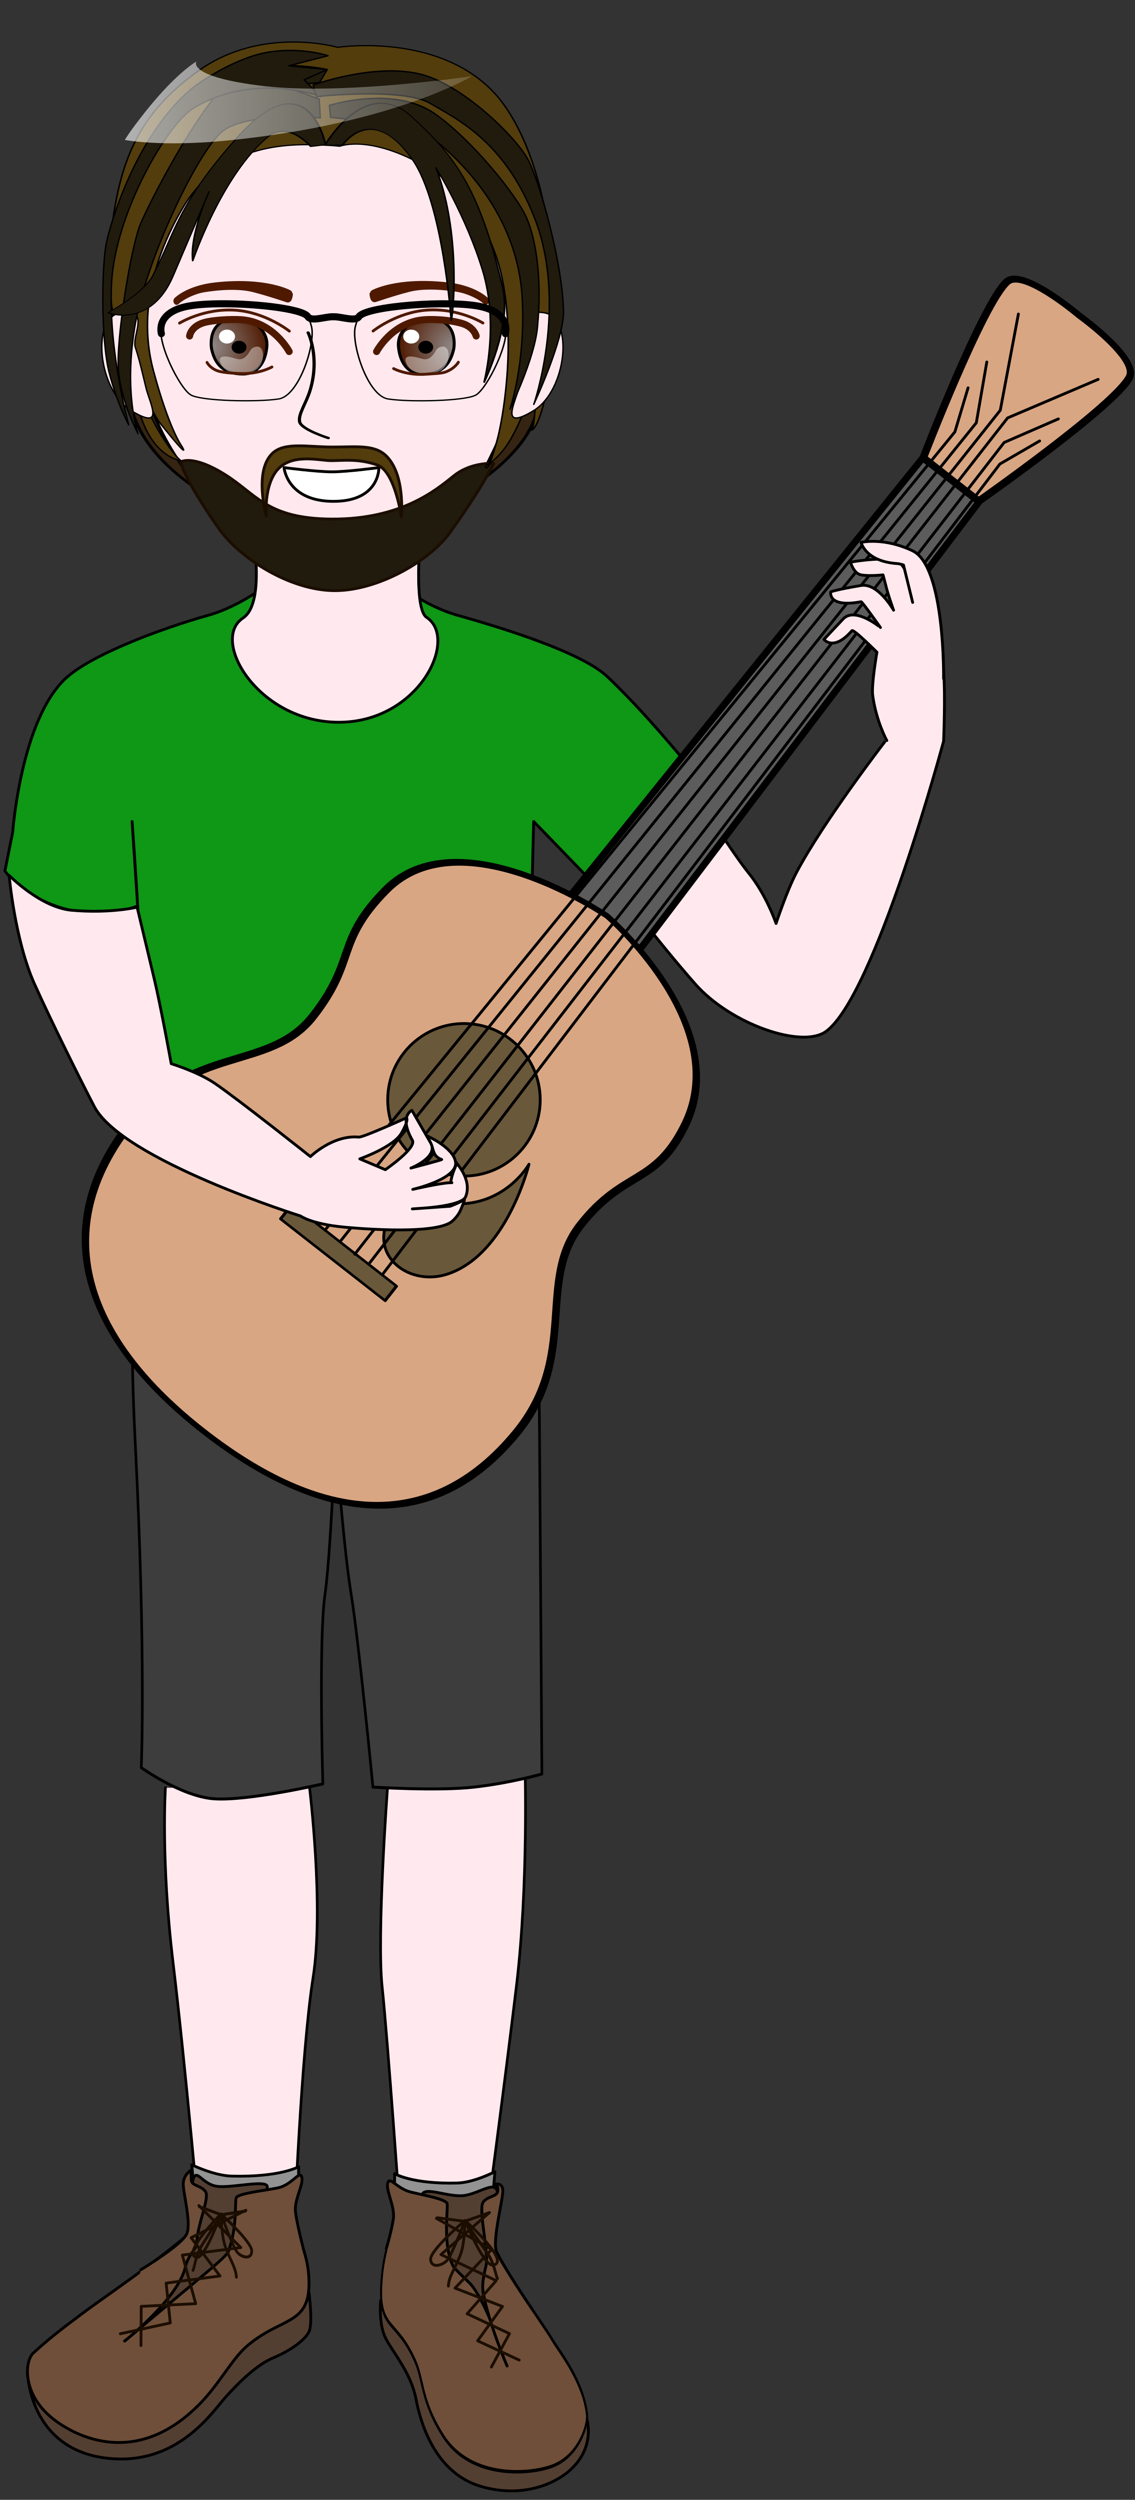 <svg viewBox="0 0 1607 3539" xmlns="http://www.w3.org/2000/svg" xml:space="preserve" style="fill-rule:evenodd;clip-rule:evenodd;stroke-linecap:round;stroke-linejoin:round;stroke-miterlimit:1.5"><rect x="0" y="0" width="1607" height="3539" fill="#333333" stroke="none"/><path style="fill:none" d="M0 0h1080v1973H0z" transform="scale(1.488 1.794)"/><path d="M1266.02 3359s1.98 108 111.98 121c100.7 11.9 150.15-66.24 169-87 18.85-20.76 43.52-45.23 67-55 23.48-9.77 44.93-24.98 50.58-37 5.65-12.02 0-55 0-55" style="fill:#533f32;stroke:#000;stroke-width:4px" transform="matrix(1 0 0 1 -1227.079 0)"/><path d="M491 3155s-106.212-65.15-113-36.54c-7.792 32.83-156.473 131.52-189 156.54-13 10-40.98 29.58-69.98 56.46C106.977 3342.61 102 3392 152 3428c34.977 25.18 118.453 63.24 205-27 26.565-27.7 44-62 65-79.89 51.581-43.94 93-27.11 87-102.11-2.473-30.92-16.816-56.49-18-64Z" style="fill:#6f4f39;stroke:#000;stroke-width:4px" transform="matrix(1 0 0 1 -72.08 0)"/><path d="M1730 3257s-3.13 32.98 7 53c10.13 20.02 36.11 49.39 43 86 6.89 36.61 28.27 105.32 92 124 58 17 103.31-3.5 124-21.11 41-34.89 25.12-77.43 25.12-77.43" style="fill:#533f32;stroke:#000;stroke-width:4px" transform="matrix(1 0 0 1 -1191.08 .002)"/><path d="M491 3155s-170.989-33.71-177.777-5.11c-7.792 32.84-120.826 110.72-145.668 132.96-11.766 10.53-64.651 44.6-75.771 83.4-3.355 11.7 10.074 47.42 58.318 61.66 40.347 11.91 159.603 23.75 220.232-26.58 47.776-39.65 43.745-62.2 63.58-84.72 44.784-50.85 78.701-30.67 75.086-97.61-1.674-30.99-16.816-56.49-18-64Z" style="fill:#6f4f39;stroke:#000;stroke-width:4px" transform="matrix(-.723 -.047 -.078 1.212 1160.057 -657.16)"/><path d="M311.299 2531s-7.431 102.86 12.107 247.46c19.538 144.59 42.874 380.63 42.874 380.63s14.862 43.28 83.626 42.91c68.765-.37 65.916-47.61 65.916-47.61s10.752-246.88 29.786-354.39c17.8-100.54-5.666-270-5.666-270" style="fill:#ffe9ee;stroke:#000;stroke-width:4.22px" transform="matrix(.892 0 0 1 -43.448 0)"/><path d="M336.594 3066.2s30.148 15.42 54.406 16.06c66 1.74 91-13.26 91-13.26v33s-69.992 28.69-106 23c-13.804-2.18-36-21-36-21l-3.406-37.8Z" style="fill:#949393;stroke:#000;stroke-width:3.92px" transform="matrix(1.041 0 0 1 -78.97 -1.544)"/><path d="M663.902 2530s-17.502 209.46-8.543 283.46c8.561 70.7 29.852 340.93 29.852 340.93s-10.561 47.23 58.204 47.61c68.765.37 75.697-47.61 75.697-47.61s29.808-198.34 49.346-342.93c19.539-144.6 13.458-316 13.458-316" style="fill:#ffe9ee;stroke:#000;stroke-width:4.22px" transform="matrix(.892 0 0 1 -43.448 0)"/><path d="M336.594 3066.2s30.148 15.42 54.406 16.06c66 1.74 91-13.26 91-13.26v33s-69.992 28.69-106 23c-13.804-2.18-36-21-36-21l-3.406-37.8Z" style="fill:#949393;stroke:#000;stroke-width:4.05px" transform="matrix(-.977 0 0 1 1029.627 8.254)"/><path d="M660 3108c4.194-10.73 35.658 3.67 57 2s44.556-21.26 49-7c4.444 14.26-10.775 80.28-5 108 5 24 13 131 13 131s-100.069-118.4-104-151c-3.931-32.6-17.48-63.86-10-83Z" style="fill:#533f32;stroke:#000;stroke-width:4px" transform="matrix(1 0 0 1 -62.08 -1.544)"/><path d="M609 3185s7.108-23.47 10-42c2.892-18.53-12.99-43.62-7-52.9 3.492-5.41 13.836 10.5 32.165 14.9 20.835 5 48.066 9.66 50.835 15.88 2.158 4.85-6.893 56.66 8.255 88.12 2.759 5.73 22.65 22.76 26.745 28 25 32 50 114 50 114" style="fill:#6f4f39;stroke:#000;stroke-width:4px" transform="matrix(1 0 0 1 -62.08 -1.544)"/><path d="M780 3351s-25.388-58.33-33.719-103.46c-3.127-16.94 4.613-36.65 4.719-44 .388-26.9-11.37-75.63-4.719-84.54 6.651-8.91 19.85-7.08 20.719-16 .869-8.92-5-8.95-5-8.95s11.163-3.8 12 7.95c.837 11.75-15.178 70.53-9 87 6 16 50 81 50 81" style="fill:#6f4f39;stroke:#000;stroke-width:4px" transform="matrix(1 0 0 1 -62.08 -1.544)"/><path d="M659.169 3110.44c-.799-11.49 49.147 3.27 70.489 1.59 21.342-1.67 30.116-24.17 34.561-9.92 4.444 14.26-3.174 73.63 2.601 101.35 5 24 61.056 108.32 61.056 108.32s-99.14-73.8-119.422-99.46c-20.364-25.76-47.927-82.35-49.285-101.88Z" style="fill:#533f32;stroke:#000;stroke-width:4px" transform="matrix(-.999 -.037 -.037 .999 1152.077 13.374)"/><path d="M603.859 3199.4s11.25-36.91 14.142-55.44c2.891-18.52-12.196-42.13-6.206-51.4 3.492-5.41 14.225 14.05 32.554 18.44 20.835 5 55.469 9.83 58.238 16.05 2.159 4.84-3.47 39.9 8.199 76.29 1.942 6.05 25.181 26.74 30.127 31.19 33.656 30.26 112.099 101.19 112.099 101.19" style="fill:#6f4f39;stroke:#000;stroke-width:4px" transform="matrix(-.999 -.037 -.037 .999 1152.077 13.374)"/><path d="M853.012 3335.72s-73.748-62.96-82.079-108.09c-3.127-16.94-14.881-26.22-14.775-33.57.388-26.91-16.344-65.14-9.693-74.06 6.651-8.91 19.846-6.86 20.715-15.78.869-8.91.799-13.79.799-13.79s9.513 6.1 10.35 17.85c.838 11.75-13.843 55.83-7.665 72.31 6 16 63.079 53.36 63.079 53.36" style="fill:#6f4f39;stroke:#000;stroke-width:4px" transform="matrix(-.999 -.037 -.037 .999 1152.077 13.374)"/><path d="m232.46 3305.45 70.708-15.35-5.839-56.35 76.191-10.13-40.851-54.12 77.516-38.9" style="fill:none;stroke:#1b0d00;stroke-width:4px" transform="matrix(1 0 0 1 -62.08 -1.544)"/><path d="m261.683 3322.16.329-55.49 77.149-3.8-18.884-68.79 82.748-10.63-59.332-59.43" style="fill:none;stroke:#1b0d00;stroke-width:4px" transform="matrix(1 0 0 1 -62.08 -1.544)"/><path d="m297.275 3332.81 58.831-27.25L320.89 3257l67.193-26.03-51.988-54.84 78.277-43.85" style="fill:none;stroke:#1b0d00;stroke-width:4px" transform="matrix(-1 0 0 1 1032.337 8.329)"/><path d="m336.609 3342.71-25.587-47.29 59.905-28.13-41.134-46.93 78.232-36.91-68.644-59.43" style="fill:none;stroke:#1b0d00;stroke-width:4px" transform="matrix(-1 0 0 1 1032.337 8.329)"/><path d="m755.036 3133.9-34.936 12.36-39.093-5.07" style="fill:none;stroke:#1b0d00;stroke-width:4px" transform="matrix(1 0 0 1 -62.08 -1.544)"/><path d="M720.484 3145.06s-48.94 41.46-48.671 54.77c.27 13.31 15.876 9.47 22.984 2.06 7.109-7.41 25.687-56.83 25.687-56.83ZM760.142 3208.28c26.277-4.31-39.658-63.22-39.658-63.22s26.525 65.37 39.658 63.22Z" style="fill:none;stroke:#1b0d00;stroke-width:4px" transform="matrix(1 0 0 1 -62.08 -1.544)"/><path d="M720.168 3145.6s.634 31.22-6.781 49.66c-7.414 18.43-15.931 29.57-16.478 42.73" style="fill:none;stroke:#1b0d00;stroke-width:4px" transform="matrix(1 0 0 1 -62.08 -1.544)"/><path d="M720.1 3146.26s17.616 24.91 30.848 43.29c11.265 15.65 12.682 32.89 15.504 37.67" style="fill:none;stroke:#1b0d00;stroke-width:4px" transform="matrix(1 0 0 1 -62.08 -1.544)"/><path d="m755.036 3133.9-34.936 12.36-39.093-5.07" style="fill:none;stroke:#1b0d00;stroke-width:4.33px" transform="matrix(-.882 .01 .011 .965 913.754 92.13)"/><path d="M720.484 3145.06s-48.94 41.46-48.671 54.77c.27 13.31 15.876 9.47 22.984 2.06 7.109-7.41 25.687-56.83 25.687-56.83ZM760.142 3208.28c26.277-4.31-39.658-63.22-39.658-63.22s26.525 65.37 39.658 63.22Z" style="fill:none;stroke:#1b0d00;stroke-width:4.33px" transform="matrix(-.882 .01 .011 .965 913.754 92.13)"/><path d="M720.168 3145.6s.634 31.22-6.781 49.66c-7.414 18.43-15.931 29.57-16.478 42.73" style="fill:none;stroke:#1b0d00;stroke-width:4.33px" transform="matrix(-.882 .01 .011 .965 913.754 92.13)"/><path d="M720.1 3146.26s17.616 24.91 30.848 43.29c11.265 15.65 12.682 32.89 15.504 37.67" style="fill:none;stroke:#1b0d00;stroke-width:4.33px" transform="matrix(-.882 .01 .011 .965 913.754 92.13)"/><path d="M908.832 2511.46s-1.121-156-3.625-467.46c-2.445-304.07-13.858-358-13.858-358s-197.239 44-316.759 44c-162.074 0-293.927-44-293.927-44s-34.426 54.31-17.222 358c17.205 303.69 9.497 458.46 9.497 458.46s63.098 40.39 114.394 44c54.58 3.83 173.833-21 173.833-21s-6.908-204.24 3.365-268c11.115-69 20.187-304.46 20.187-304.46l.336 124s9.435 115.86 20.973 179.46c12.336 68 34.637 273.54 34.637 273.54s102.024 5.87 160.505 0c58.481-5.87 107.664-18.54 107.664-18.54Z" style="fill:#3d3d3d;stroke:#000;stroke-width:4.22px" transform="matrix(.892 0 0 1 -43.448 0)"/><path d="M511.307 1252.02s-141.441 18.23-219.248 42.19c-27.507 8.47-71.333 30.47-71.333 30.47s18.887-38.04 23.084-77.7c4.156-39.28 32.034-163.49 32.034-163.49l-174.672 16.08s-16.64 122.1-21.907 204.55c-4.849 75.9 41.665 171.53 82.81 178.46 84.337 14.21 408.837-172.25 408.837-172.25s47.545-43.51 70.077-69.93c0 0 93.167-93.51 88.549-136.1" style="fill:#ffe9ee;stroke:#000;stroke-width:4px" transform="rotate(-45.06 638.905 257.687)"/><path d="M533.313 1823c130.687.46 308.313-73 308.313-73S819 1657.46 816 1588.46c-6.714-154.42 1.626-419.46 1.626-419.46L894 1248s55.428-.58 103-39c52-42 58.34-96 58.34-96S984.905 1023.5 922 964c-36.279-34.317-147.175-68.674-212.374-87-90.591-25.463-176.313-129-176.313-129S447.591 851.537 357 877c-65.198 18.326-166.408 55.683-202.687 90C91.409 1026.5 80 1184 80 1184l-11 55s23.646 35.75 82.313 53 105.603-3.54 105.603-3.54L249 1169s20.278 264.37 17 418.46c-1 47-31 174.54-31 174.54s143 61.46 298.313 61" style="fill:#0f9716;stroke:#000;stroke-width:4px" transform="matrix(1 0 0 1 -62 -6)"/><path d="M415 727h245s-15.342 132.833 6 147c45.83 30.422-10.792 148.51-124.396 148.51S358.918 906.3 406 875c36.585-24.322 9-148 9-148Z" style="fill:#ffe9ee;stroke:#000;stroke-width:4px" transform="matrix(1 0 0 1 -62 0)"/><path d="M209.494 657.24H88.711l-14 890.34h148.783l-14-890.34Z" style="fill:#5c5c5c;stroke:#000;stroke-width:11.56px" transform="matrix(-.659 -.515 -.55 .704 1806.306 293.114)"/><path d="M180.656 2980c-287.688 0-472.751-167.58-478.828-556.22-4.497-287.57 150.533-383.06 150.533-591.54 0-208.47-67.997-224.17-39.597-420.04 45.46-313.52 368.157-336.88 368.157-336.88s344.987 31.99 368.156 336.88c15.977 210.24-39.596 211.57-39.596 420.04 0 208.48 154.845 279.83 150.533 591.54C654.767 2803.12 468.873 2980 181.185 2980" style="fill:#d9a683;stroke:#000;stroke-width:16.1px" transform="matrix(-.576 -.45 -.3 .383 1286.322 966.306)"/><path style="fill:#6a583a;stroke:#000;stroke-width:3.66px" d="M625.702 1792.99h159.863v26.273H625.702z" transform="matrix(.926 .724 -.616 .788 938.486 -160.902)"/><path d="M685 747.411S598.604 403.735 609.02 335c6.917-45.639 139.462-39 139.462-39s132.546-6.639 139.462 39c10.417 68.735-75.98 412.411-75.98 412.411H685Z" style="fill:#d9a683;stroke:#000;stroke-width:13.82px" transform="matrix(-.621 -.486 -.401 .513 2111.494 658.53)"/><circle cx="1044.88" cy="1525.92" r="107.956" style="fill:#6a583a;stroke:#000;stroke-width:4px" transform="matrix(1 0 0 1 -387.983 31.076)"/><path d="M1071.35 1621.84s-36.38 65.13-117.646 55.13c-45.193-5.55-88.354 10.51-88.029 49.39.326 38.88 45.583 65.61 90.135 51.04 84.47-27.62 115.54-155.56 115.54-155.56Z" style="fill:#6a583a;stroke:#000;stroke-width:4px" transform="matrix(1 0 0 1 -322.39 26.367)"/><path d="m1693.03 522.717-18.66 62.313-911.249 1116.06" style="fill:none;stroke:#000;stroke-width:4px" transform="matrix(1 0 0 1 -322.39 26.367)"/><path d="m1698.35 474.19-14.85 86.079L763.121 1701.09" style="fill:none;stroke:#000;stroke-width:4px" transform="matrix(1 0 0 1 -301.179 38.27)"/><path d="M1722.05 389.707 1696.4 525.94 763.121 1701.09" style="fill:none;stroke:#000;stroke-width:4px" transform="matrix(1 0 0 1 -280.139 54.833)"/><path d="m1693.03 522.717-18.66 62.313-911.249 1116.06" style="fill:none;stroke:#000;stroke-width:4px" transform="matrix(-.233 -.973 -.973 .233 2375.045 2149.76)"/><path d="m1698.35 474.19-14.55 82.358L763.121 1701.09" style="fill:none;stroke:#000;stroke-width:4px" transform="matrix(-.233 -.973 -.973 .233 2355.599 2135.068)"/><path d="m1722.05 389.707-23.23 137.35L763.121 1701.09" style="fill:none;stroke:#000;stroke-width:4px" transform="matrix(-.233 -.973 -.973 .233 2335.263 2121.816)"/><path d="M1555 917s-20.47-57.83-34-60c-26.11-4.187-64 3-64 3s4.27 16 15 18c11.84 2.207 31 0 31 0s3.12 11.171 4 15c3 13 11 35 11 35s-22-39-46-35c-34.82 5.803-43 9-43 9s-5 23 43 14c1.39-.261 27.41 36.508 27.41 36.508S1464 923 1447 940c-2 2-27.59 29.384-27.59 29.384S1433 987 1459 957c2.36-2.725 35.41 30.508 35.41 30.508s-8 46.002-6 61.002c4.9 36.69 20 64 20 64" style="fill:#ffe9ee;stroke:#000;stroke-width:4px" transform="translate(-252.8 -64.141)"/><path d="M1588.78 1025S1591 866 1545 844c-41.25-19.73-73-12-73-12s6 27 51 30c3.66.244 9 2 9 2l13 53" style="fill:#ffe9ee;stroke:#000;stroke-width:4px" transform="translate(-252.8 -64.141)"/><path d="M500.21 1785.75s50.908 14.53 59.993 4.27c17.534-19.79 2.934-51.02 2.934-51.02s3.437-.01-4.006 7.98c-8.213 8.81-12.302 17.27-12.302 17.27s3.707 1.31 0 0c-12.582-4.44-53.735-9.01-53.735-9.01s65.219 7.61 70.043-16.24c4.189-20.71-26.435-49.1-26.435-49.1s2.593 8.6 2.48 16.01c-.126 8.26-2.534 15.75 6.643 23.09 1.105.88-45.158-3.06-45.158-3.06s26.041-.89 35.321-12.21c2.693-3.29 3.974-7.45 2.797-12.73-.616-2.76-9.469-51.64-9.469-51.64s-20.493 1.06-13.531 40.14c2.241 12.58-50 26.5-50 26.5l-29-26.5s50.375.13 67.539-14.5 14.205-18.24 14.205-18.24-67.224 5.79-72.744 3.24c-33.597-15.55-73.803 3.16-73.803 3.16s-68.054-108.66-92.839-142.66c-16.954-23.26-49.062-47.09-49.062-47.09s13.206-81.71 17.403-121.38c4.157-39.28 10.994-103.63 10.994-103.63s-38.506-3.82-88.988-26.87c-40.017-18.27-66.839-76-66.839-76s-22.919 88.62-17.474 156.39c4.556 56.7 16.468 153.67 21.944 192.24 12.023 84.68 223.664 243.61 223.664 243.61s10.345 15.55 52.027 35.03c0 0 117.285 55.58 147.899 43.56 11.458-4.5 17.093-11.65 17.093-11.65s13.741-14.57 8.429-11.79c-4.279 2.24-21.215 2.5-21.215 2.5l-51.704-14.31" style="fill:#ffe9ee;stroke:#000;stroke-width:4px" transform="rotate(-19.488 330.79 1453.644)"/><path d="M307 245.038s-34.654 335.687-9.235 451.12c36.547 165.966 239.257 236.52 239.257 236.52s211.066-96.012 233.51-243.59C807.688 444.782 741 245.038 741 245.038S675.188 99.5 533.313 99.5 307 245.038 307 245.038Z" style="fill:#362412;stroke:#000;stroke-width:3.88px" transform="matrix(1.212 0 0 .814 -172.776 18.537)"/><path d="M542 210c169.99 0 313.437 120.71 313.437 312.5 0 109.814-58.244 218.456-116.301 313.5-20.847 34.128-158.331 89.956-197.136 88-34.948-1.761-173.999-67.014-185.874-87-49.34-83.044-112.408-114.044-127.563-314.5C214.098 331.171 372.01 210 542 210Z" style="fill:#ffe9ee;stroke:#000;stroke-width:4.16px" transform="matrix(.92 0 0 1 -27.133 -110.5)"/><path d="M470.873 741s46.503 6 67.878 6c21.126 0 66.376-6 66.376-6s1.672 47.756-64.288 47.756c-65.959 0-69.966-47.756-69.966-47.756Z" style="fill:#fff;stroke:#000;stroke-width:4px" transform="matrix(1 0 0 1 -68.687 -79)"/><path d="M497.887 570.689s10.164 27.602 1.794 65.48c-3.353 15.173-10.302 27.432-8.968 36.266C492.046 681.268 515 690.97 515 690.97" style="fill:none;stroke:#000;stroke-width:2.72px" transform="matrix(1.673 0 0 1.241 -396.757 -237.383)"/><path d="M404.5 572.641c16.103 2.404 31.228 17.418 29.5 38.715-2 24.644-13.219 38.763-29.5 38.714C381 650 370.319 636.595 366 615c-1-5-6-49 38.5-42.359Z" style="fill:url(#a);stroke:#000;stroke-width:3.72px" transform="matrix(1.148 0 0 1 -120.433 -120.314)"/><circle cx="389.865" cy="596.865" r="9.865" style="fill:#fff" transform="matrix(1.148 0 0 1 -126.173 -120.36)"/><circle cx="403.888" cy="615.843" r="9.157" transform="matrix(1.148 0 0 1 -125.205 -124.314)"/><path d="M379 635s-5.254-10.683 5.865-10c11.119.683 16.663 7.933 24.023 1 7.359-6.933 5.239-13.495 14.112-14.985 12-2.015 11.613 31.797-8 36.52C384 655 379 635 379 635Z" style="fill:#fff;fill-opacity:.4" transform="matrix(1.148 0 0 1 -122.433 -120.314)"/><path d="M330 596s1.544-13.947 21.56-19.335c10.674-2.874 36.042-4.834 51.94-3.665 45.71 3.361 67.5 45 67.5 45" style="fill:none;stroke:#4f1900;stroke-width:10px" transform="matrix(1 0 0 1 -61.56 -120.314)"/><path d="M355 635.032s3.357 6.889 13.581 11.097c7.047 2.9 20.407 3.443 31.919 3.871 28.215 1.048 46.5-10 46.5-10" style="fill:none;stroke:#4f1900;stroke-width:4px" transform="rotate(.922 7901.917 -3271.957)"/><path d="M1471.44 457.5s34.56-21.517 79.56-18.263c42.91 3.101 76 29.618 76 29.618" style="fill:none;stroke:#4f1900;stroke-width:4px" transform="matrix(1 0 0 1 -1217.289 -.05)"/><path d="M330.855 552.941s37.14-26.454 97.493-23.618c13.579.638 43.669 5.849 43.669 5.849s1.044 11.31-4.945 10.327c-5.923-.972-23.34-4.799-48.564-7.924-37.161-4.604-87.653 15.366-87.653 15.366Z" style="fill:#4f1900;stroke:#4f1900;stroke-width:4px" transform="rotate(7.605 1335.267 29.397)"/><path d="M276.54 548.53s16.346-13.904 54.967-17.419c71.445-6.502 104.427 8.997 104.427 8.997" style="fill:none;stroke:#4f1900;stroke-width:9.06px" transform="matrix(1 0 0 1.199 -26.48 -231.553)"/><path d="M404.5 572.641c16.103 2.404 31.228 17.418 29.5 38.715-2 24.644-13.219 38.763-29.5 38.714C381 650 370.319 636.595 366 615c-1-5-6-49 38.5-42.359Z" style="fill:url(#b);stroke:#000;stroke-width:3.72px" transform="matrix(-1.148 0 0 1 1062.435 -120.314)"/><circle cx="389.865" cy="596.865" r="9.865" style="fill:#fff" transform="matrix(1.148 0 0 1 134.692 -120.36)"/><circle cx="403.888" cy="615.843" r="9.157" transform="matrix(1.148 0 0 1 139.104 -124.314)"/><path d="M379 635s-5.254-10.683 5.865-10c11.119.683 16.663 7.933 24.023 1 7.359-6.933 5.239-13.495 14.112-14.985 12-2.015 11.613 31.797-8 36.52C384 655 379 635 379 635Z" style="fill:#fff;fill-opacity:.42" transform="matrix(1.148 0 0 1 140.433 -120.314)"/><path d="M355.002 635.089s5.082 8.465 18.502 12.923c6.296 2.092 17.986 1.653 26.996 1.988 28.215 1.048 46.5-10 46.5-10" style="fill:none;stroke:#4f1900;stroke-width:4px" transform="matrix(-.999 .045 .045 .999 975.047 -137.652)"/><path d="M330 596s2.823-11.842 18.186-17.186c11.616-4.04 35.634-7.261 55.314-5.814 45.71 3.361 67.5 45 67.5 45" style="fill:none;stroke:#4f1900;stroke-width:10px" transform="matrix(-1 0 0 1 1004.188 -120.314)"/><path d="M1471.44 457.5s34.56-21.517 79.56-18.263c42.91 3.101 76 29.618 76 29.618" style="fill:none;stroke:#4f1900;stroke-width:4px" transform="matrix(-1 0 0 1 2155.213 -.2)"/><path d="M330.855 552.941s37.14-26.454 97.493-23.618c13.579.638 43.669 5.849 43.669 5.849s1.044 11.31-4.945 10.327c-5.923-.972-23.34-4.799-48.564-7.924-37.161-4.604-87.653 15.366-87.653 15.366Z" style="fill:#4f1900;stroke:#4f1900;stroke-width:4px" transform="matrix(-.991 .132 .132 .991 922.288 -176.591)"/><path d="M276.54 548.53s16.346-13.904 54.967-17.419c71.445-6.502 104.427 8.997 104.427 8.997" style="fill:none;stroke:#4f1900;stroke-width:9.06px" transform="matrix(-1 0 0 1.199 964.404 -231.704)"/><path d="M318.029 652.467s16.059-10.886 61.671 17.352c45.613 28.238 59.829 63.114 152.243 63.564 98.354.478 147.699-41.247 172.665-61.298 24.966-20.052 56.412-17.449 56.412-17.449s-14.109 31.165-61.652 97.553c-29.077 40.603-102.119 82.533-163.19 82.533-63.102 0-134.797-45.537-164.924-88.573-51.157-73.074-53.225-93.682-53.225-93.682Z" style="fill:#201b0d;stroke:#1b0d00;stroke-width:4px" transform="matrix(1 0 0 1 -62 1.456)"/><path d="M549.254 376.736s-9.987-1.384-21.563-1.995c-42.59-2.245-148.447-9.826-206.641 116.373-41.473 89.938-65.4 196.968-43.173 303.37 22.226 106.401 40.119 138.971 40.119 138.971s20.16 40.465-29.84-39.535c-10.808-17.293-54.247-129.964-54.247-129.964s33.293 106.191 54.247 149.052c22 45 29.84 49.971 29.84 49.971s-40.753-4.493-60.45-90.723c-23.642-103.507-52.653-191.221-41.346-327.557 11.505-138.722 39.522-229.086 128.493-309.628 92.403-83.649 201.477-42.829 201.477-42.829s167.554-32.945 244.65 112.014c77.903 146.477 76.938 405.99 63.899 500.053-14 101-26.314 102.11-26.314 102.11s3.533.679 5.857-56.86c2.537-62.808-3.801-89.339-3.801-89.339s8.544 70.711-32.445 162.692c-16.739 37.562-37.006 50.474-37.006 50.474s2.056 22.723 17.475-49.757c7.638-35.902 26.88-171.893 7.517-297.366-14.713-95.342-58.632-169.621-101.124-203.403-88.564-70.412-135.624-46.124-135.624-46.124Z" style="fill:#533d0d;stroke:#000;stroke-width:2.29px" transform="matrix(.973 0 0 .759 -53.323 -78.88)"/><path d="M249.706 462.501c-5.614-16.879 22.283-55.237-20.441-49.293-42.724 5.945-33.011 110.06 14.95 138.978 47.961 28.918 25.823-11.059 20.78-31.548-5.044-20.488-9.334-40.232-15.289-58.137Z" style="fill:#ffe9ee;stroke:#000;stroke-width:2px" transform="matrix(1 0 0 1 -58 29.456)"/><path d="M249.706 462.501c-5.614-16.879 22.283-55.237-20.441-49.293-42.724 5.945-33.011 110.06 14.95 138.978 47.961 28.918 25.823-11.059 20.78-31.548-5.044-20.488-9.334-40.232-15.289-58.137Z" style="fill:#ffe9ee;stroke:#000;stroke-width:2px" transform="matrix(-1 0 0 1 999.268 29.456)"/><path d="M1680.35 98.458s-105.81-24.377-151.77 29.477c-45.96 53.854-98.46 155.998-112.38 188.349-13.91 32.35-35.33 166.302-31.48 208.71 4.15 45.592 27.66 88.946 27.66 88.946s-20.58-57.474-4.13-153.416c16.44-95.942 88.54-244.149 122.22-273.422 33.69-29.273 140.05-20.126 140.05-20.126l-1.54-26.726-51.83-18.853 52.19-4.402 11.01-18.537Z" style="fill:#201b0d;stroke:#000;stroke-width:2px" transform="matrix(1 0 0 1 -1216.998 0)"/><path d="m1680.35 98.458-54.36-5.337 55.44-14.243s-40.78-13.771-90.09-3.986c-39.63 7.861-87.54 37.689-103.27 50.916-72.31 60.819-109.07 170.648-119.54 213.882-8.28 34.226-8.53 142.766 3.02 187.766 11.37 44.344 27.66 74 27.66 74s-29.21-105-24.21-201c5.06-97.21 77.7-224.002 115.84-247.176 86.34-52.461 180.19-16.539 180.19-16.539l-23.4-23.817 32.72-14.466Z" style="fill:#201b0d;stroke:#000;stroke-width:2px" transform="matrix(1 0 0 1 -1216.998 0)"/><path d="M1678.44 145.964s-90.29-28.777-148.58 11.403c-52.19 35.974-116.81 115.792-130.73 148.142-13.91 32.35-21.7 87.719-15.27 154.694 4.38 45.571 38.98 115.791 38.98 115.791s-22.05-63.715-17.47-155.434c5.78-115.684 81.67-189.43 115.35-218.703 33.69-29.273 156.07-38.909 156.07-38.909l1.65-16.984Z" style="fill:#201b0d;stroke:#000;stroke-width:2px" transform="matrix(-1 0 0 1 2144.837 3.252)"/><path d="M1678.44 145.964s-86.62-14.52-148.58 11.403c-58.48 24.466-120.16 114.551-130.73 148.142-10.79 34.32-20.99 154.585-9.82 220.528 6.81 40.169 65.77 121.902 65.77 121.902s-74.31-130.297-49.78-259.63c21.58-113.8 81.74-157.179 115.42-186.452 33.69-29.273 156.07-38.909 156.07-38.909l1.65-16.984Z" style="fill:#201b0d;stroke:#000;stroke-width:2px" transform="matrix(-.983 .185 .185 .983 2066.217 -333.621)"/><path d="m431.195 349.549 20.023-12.582s13.667-90.387 48.72-72.688c82.492 41.652 170.643 222.356 170.643 222.356-8.094-52.106-41.796-119.87-61.791-153.096 0 0 34.901 60.944 96.12 168.42 60.608 106.404 105.265 17.144 105.265 17.144s-57.277-8.027-78.9-40.419c-55.204-82.701-74.077-149.721-190.917-247.967-138.219-116.224-109.163 118.832-109.163 118.832Z" style="fill:#201b0d;stroke:#000;stroke-width:2.51px" transform="matrix(-.909 .416 .216 .472 777.427 -139.398)"/><path d="m401.209 332.561 25.867-25.115s13.107-173.814 112.972-52.384c74.623 90.739 165.287 435.767 165.287 435.767-7.185-60.873-52.323-298.719-125.725-444.621 0 0 77.594 106.09 138.658 249.272 61.502 144.208 77.082 337.65 77.082 337.65s2.385-209.421-34.994-310.454C656.957 243.2 597.512 183.582 509.948 124.793c-96.845-65.02-108.739 207.768-108.739 207.768Z" style="fill:#201b0d;stroke:#000;stroke-width:2.91px" transform="matrix(.795 .364 -.176 .384 199.68 -68.113)"/><path d="M351 99.5s-27.069 21.322-70.069 97.202c-24.626 43.456-31.227 60.578-31.227 60.578s50.812 14.223 143.227 1.421C628.931 226.008 741 129.112 741 129.112S557.924 167.581 447 149s-96-49.5-96-49.5Z" style="fill:url(#c)" transform="matrix(1 0 0 .704 -72.93 17)"/><path d="M439.011 724.986s-17.993-63.603 8.784-88.75c17.305-16.251 49.813-8.812 85.108-8.812 34.183 0 59.422-3.836 76.121 12.727 27.223 27.001 21.175 85.868 21.175 85.868s-9.036-64.638-34.322-73.3c-27.01-9.252-48.057-6.048-64.953-6.048-15.208 0-46.458-8.523-68.352 6.072-28.233 18.821-23.561 72.243-23.561 72.243Z" style="fill:#533d0d;stroke:#1b0d00;stroke-width:4px" transform="matrix(1 0 0 1 -62 5.456)"/><path d="M305.145 449.213c4.089-9.851 7.487-30.863 87.92-28.574 80.433 2.29 80.27 14.02 84.465 29.924 5.844 22.154-13.651 93.718-37.475 98.175-23.825 4.457-88.436 3.018-101.441-5.142-13.112-8.227-41.603-74.788-33.469-94.383Z" style="fill:none;stroke:#000;stroke-width:1.75px" transform="matrix(1.225 0 0 1.056 -144.266 -14.703)"/><path d="M305.145 449.213c4.089-9.851 7.487-30.863 87.92-28.574 80.433 2.29 80.27 14.02 84.465 29.924 5.844 22.154-13.651 93.718-37.475 98.175-23.825 4.457-88.436 3.018-101.441-5.142-13.112-8.227-41.603-74.788-33.469-94.383Z" style="fill:none;stroke:#000;stroke-width:1.75px" transform="matrix(-1.225 0 0 1.056 1088.378 -14.681)"/><path d="M290.532 463.401s-8.836-28.119 33.675-38.104c25.945-6.095 81.337-5.214 122.778-.119 26.457 3.253 47.227 8.223 51.017 14.191 4.579 7.212 24.209.045 34.587.064 10.377.02-7.437.041 2.94.021 10.378-.019 30.009 7.148 34.587-.064 9.725-15.317 131.285-24.058 173.796-14.072 42.51 9.986 33.675 38.104 33.675 38.104" style="fill:none;stroke:#000;stroke-width:10px" transform="matrix(1 0 0 1 -62 9)"/><defs><radialGradient id="a" cx="0" cy="0" r="1" gradientUnits="userSpaceOnUse" gradientTransform="matrix(68.809 0 0 78.11 365.326 611.015)"><stop offset="0" style="stop-color:#918b8b;stop-opacity:1"/><stop offset="1" style="stop-color:#4f1900;stop-opacity:1"/></radialGradient><radialGradient id="b" cx="0" cy="0" r="1" gradientUnits="userSpaceOnUse" gradientTransform="matrix(68.809 0 0 78.11 365.326 611.015)"><stop offset="0" style="stop-color:#918b8b;stop-opacity:1"/><stop offset="1" style="stop-color:#4f1900;stop-opacity:1"/></radialGradient><linearGradient id="c" x1="0" y1="0" x2="1" y2="0" gradientUnits="userSpaceOnUse" gradientTransform="matrix(491.233 0 0 145.538 249.767 172.269)"><stop offset="0" style="stop-color:white;stop-opacity:.62"/><stop offset="1" style="stop-color:white;stop-opacity:.17"/></linearGradient></defs></svg>